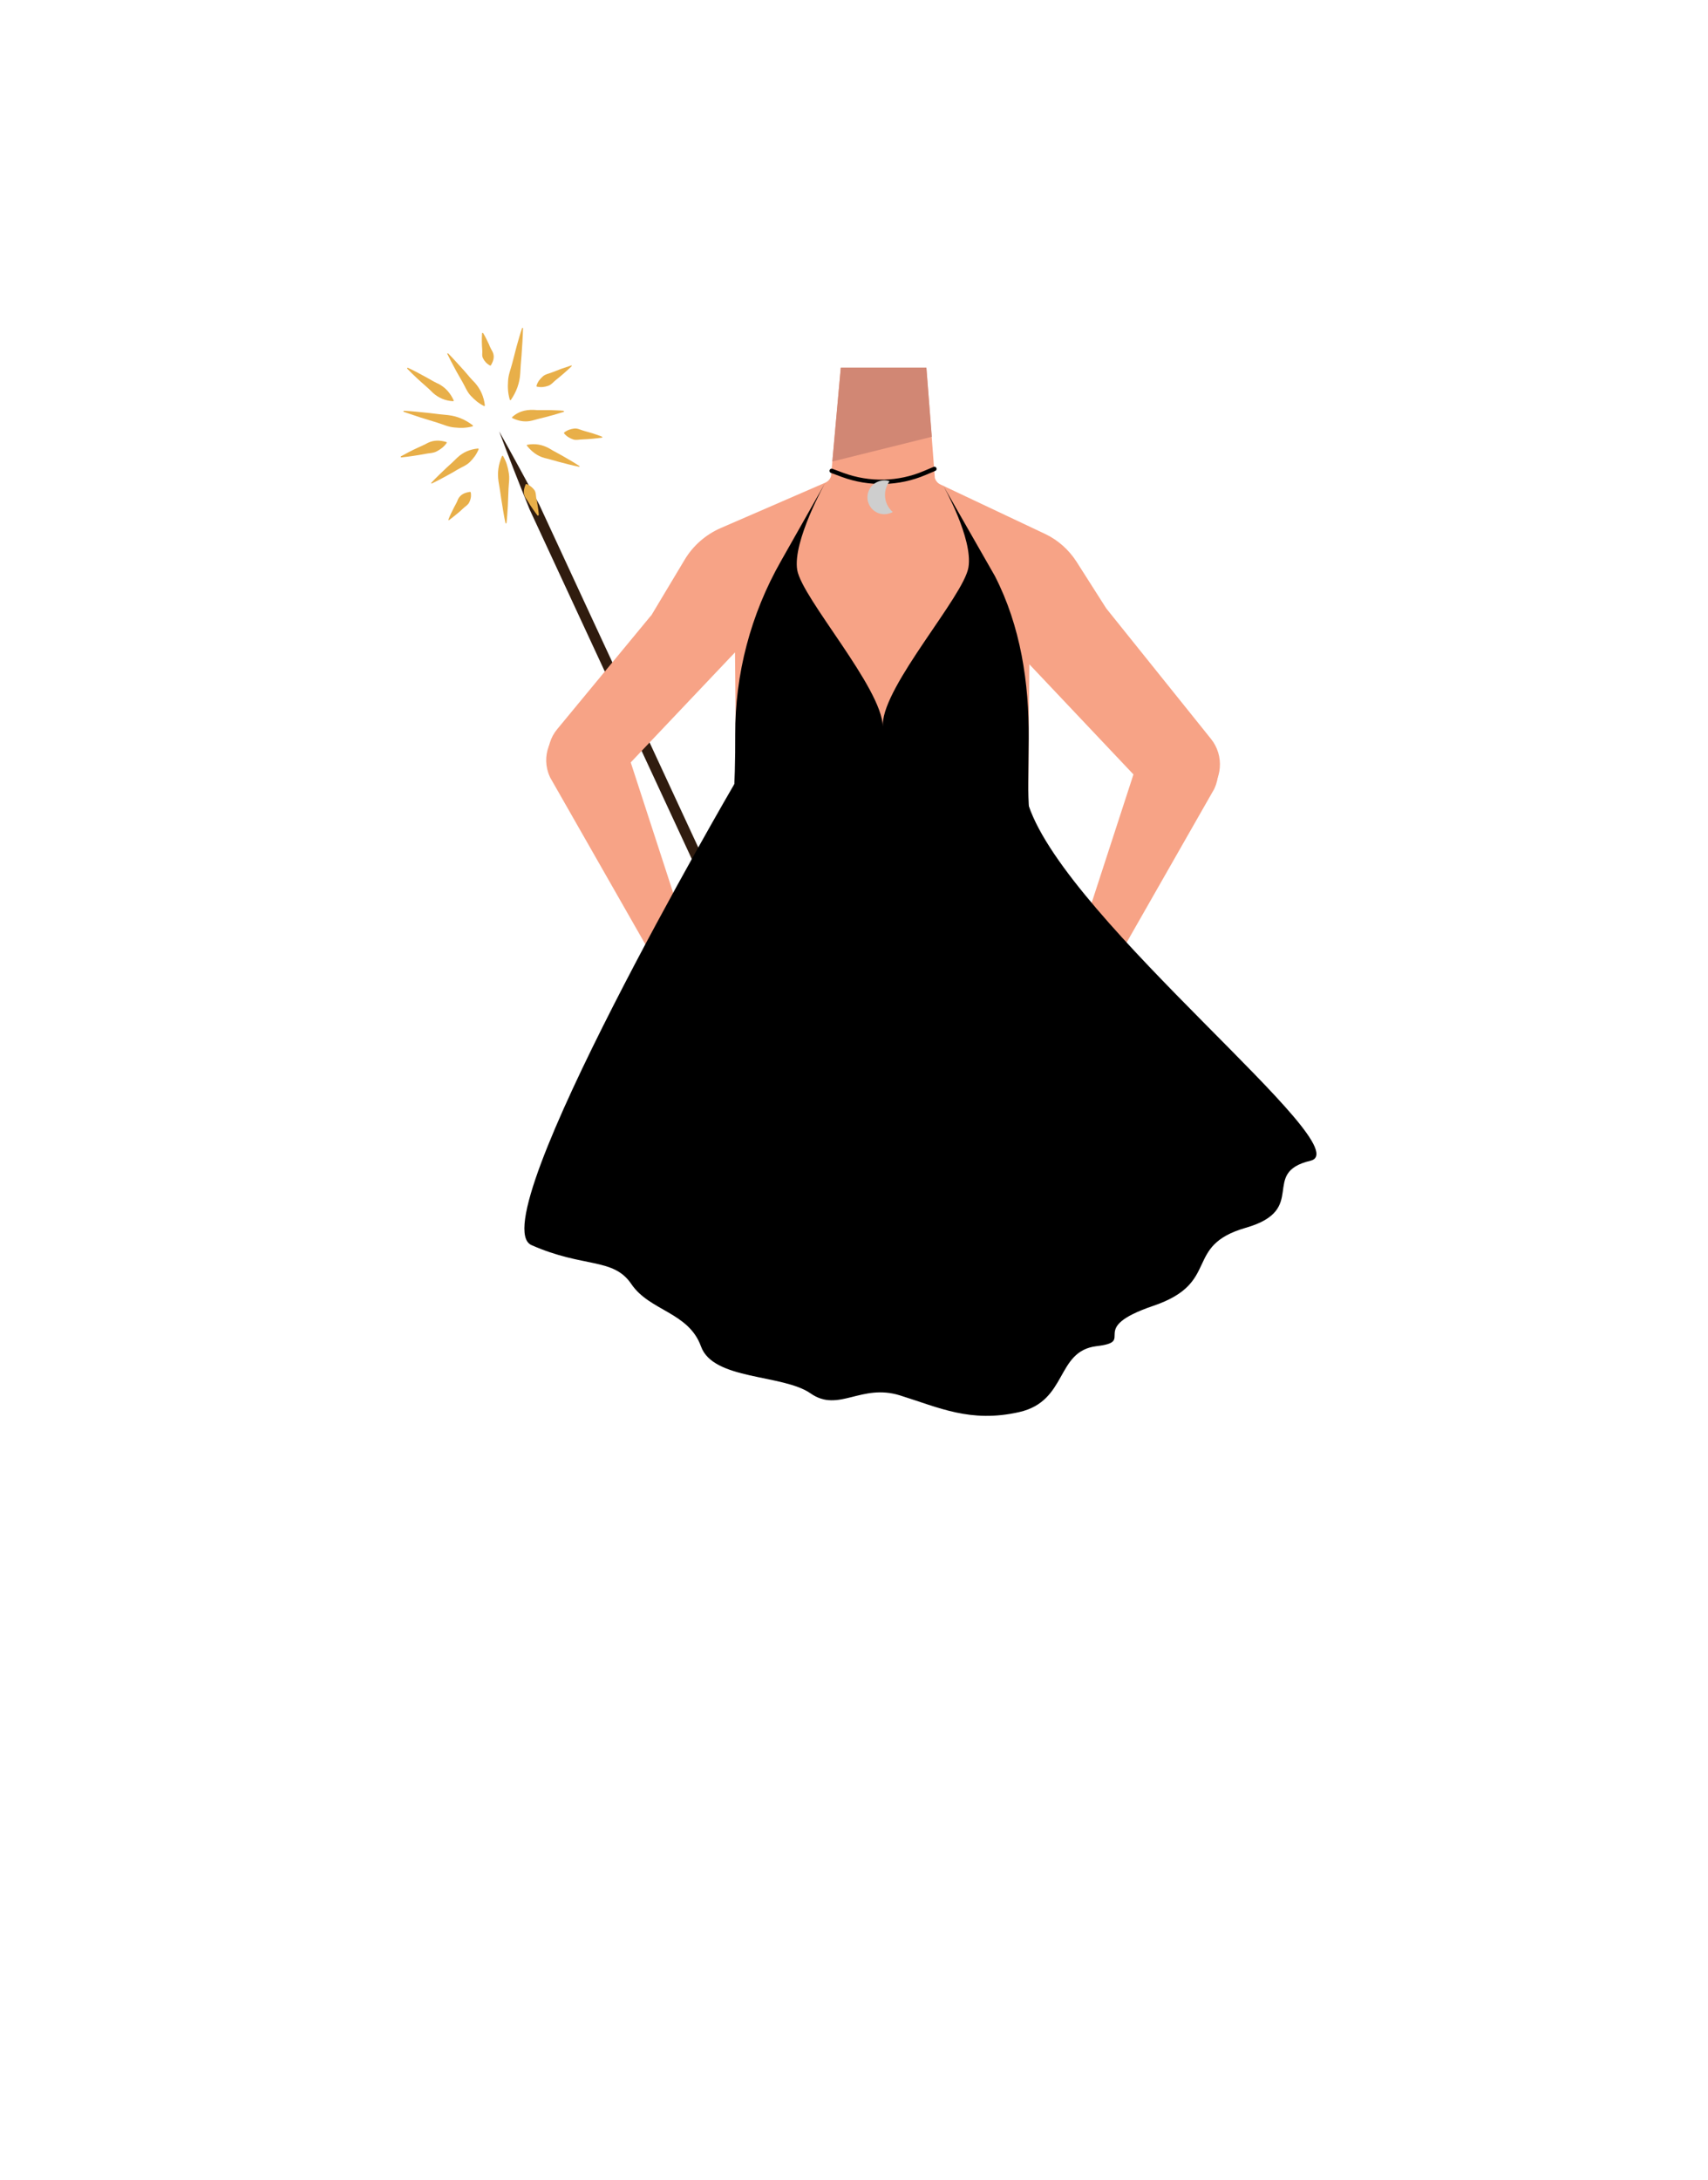 <?xml version="1.0" encoding="utf-8"?>
<!-- Generator: Adobe Illustrator 26.0.2, SVG Export Plug-In . SVG Version: 6.00 Build 0)  -->
<svg version="1.1" id="Calque_1" xmlns="http://www.w3.org/2000/svg" xmlns:xlink="http://www.w3.org/1999/xlink" x="0px" y="0px"
	 viewBox="0 0 788 1005.1" style="enable-background:new 0 0 788 1005.1;" xml:space="preserve">
<style type="text/css">
	.st0{fill:#301C0F;}
	.st1{fill:#F7A386;}
	.st2{fill:#D18774;}
	.st3{fill:none;stroke:#000000;stroke-width:2;stroke-linecap:round;stroke-miterlimit:10;}
	.st4{fill:#CECECE;}
	.st5{fill:#E8AF49;}
</style>
<g>
	<g>
		<path class="st0" d="M230.3,198.9c6.3,11.2,12.4,22.5,18.5,33.8c10.2,22,37.9,81.8,48.5,104.5c10.6,22.9,38.2,82.3,48.5,104.5
			c4.7,11.9,9.4,23.9,13.9,35.9c-6.3-11.2-12.4-22.5-18.4-33.8c-10.2-21.9-37.9-81.8-48.5-104.5c-10.6-22.9-38.2-82.3-48.5-104.5
			C239.5,222.9,234.8,211,230.3,198.9L230.3,198.9z"/>
	</g>
	<path class="st1" d="M558.7,340.7l-48.1-59.9c-0.1-0.1-0.2-0.3-0.3-0.4l-13.7-21.5c-3.5-5.4-8.4-9.8-14.2-12.6l-48.5-22.9
		c-1.3-0.6-2.2-1.7-2.6-3l-3.9-50.8h-39.5l-4.5,50c-0.4,1.3-1.3,2.3-2.5,2.9l-48.2,20.9c-7,3-13,8.2-16.9,14.8l-15.1,25.2
		c-0.1,0.2-0.2,0.4-0.4,0.5L257,336.3c-6.2,7.5-5.2,18.6,2.3,24.8c7.5,6.2,18.6,5.2,24.9-2.3c0.1-0.1,0.2-0.2,0.2-0.3l54.7-57.7
		l0.7,77.6c0,0.2,0,0.4,0,0.6l-15.4,127.9c-1.1,9.4,5.1,18,14.3,20c0,0,50.5,13.7,67.8,14.4c17.9,0.7,71-9.5,71-9.5
		c0.1,0,0.2,0,0.2,0c10-1.5,16.8-10.7,15.4-20.7l-18.8-127.7c0-0.2,0-0.5,0-0.7c0-5.1,0.5-64.7,0.6-76.4l55.7,58.9
		c6.9,7.4,18.6,8,26.2,1.2C564,359.6,564.9,348.4,558.7,340.7z"/>
	<polygon class="st2" points="387.9,169.5 427.4,169.5 429.9,201.4 384,212.8 	"/>
	<path d="M496.6,512.6l-20.2-125.2c-1.4-8.8-2.1-17.7-2-26.6l0.2-20.2c0.2-25.8-3.7-51.8-15.6-75l-23.9-41.8
		c0,0,13.9,24.5,11.7,37.8c-2.2,13.3-39,54.2-39.5,72.2v1.2c-0.5-18-37.2-59-39.5-72.2c-2.2-13.3,13.1-40.5,13.1-40.5l-20.6,36.4
		c-14,24.6-21.2,52.1-21.1,80l0,0c0.1,22.5-1.2,45-4,67.4l-16.3,112.7c-6.2,50.7,44.6,21.8,87.4,71.4c6.3,7.3,38,27.4,42,18.7
		c21.2-46.1,52.1-47.7,50.1-79.9C498,523.5,497.5,518,496.6,512.6z"/>
	<g>
		<path class="st1" d="M358.4,483.5c2,0.8-22.5-31.2-22.5-31.2l-0.3-6.5c-0.1-2.1-2.2-3.6-4.2-2.9l-4.8,1.5l0,0
			c-6.5-9.3-11.6-19.4-15.2-30.2l-21.1-64.8l-4.3-7.7c-4.6-8.2-14.7-11.6-23.3-7.7c-9.2,4.1-13.2,14.9-9.1,24c0.1,0.3,0.3,0.7,0.5,1
			l54.4,95.3c4.4,7.7,9.9,14.7,16.4,20.7c2,1.8,4,3.5,5.9,4.8c5.7,3.8,18.1,12.2,25.2,17.1c1.7,1.2,4-0.2,3.7-2.3L358.4,483.5z"/>
		<path class="st1" d="M455.6,488.8c-2,0.8,22.5-31.2,22.5-31.2l0.3-6.5c0.1-2.1,2.2-3.6,4.2-2.9l4.8,1.5l0,0
			c6.5-9.3,11.6-19.4,15.2-30.2l21.1-64.8l4.3-7.7c4.6-8.2,14.7-11.6,23.3-7.7c9.2,4.1,13.2,14.9,9.1,24c-0.1,0.3-0.3,0.7-0.5,1
			l-54.4,95.3c-4.4,7.7-9.9,14.7-16.4,20.7c-2,1.8-4,3.5-5.9,4.8c-5.7,3.8-18.1,12.2-25.2,17.1c-1.7,1.2-4-0.2-3.7-2.3L455.6,488.8z
			"/>
	</g>
	<path d="M338.8,361.5c0,0-117.8,201.9-93.6,212.6c24.2,10.7,37.7,5.6,46.1,18s26.4,12.9,32.1,28.7c5.6,15.7,37.7,12.7,50.6,21.7
		s23.2-4.7,41.2,0.9s32.5,12.8,55,7.7s16.8-28.1,35.7-30.4c18.9-2.2-5.3-7.9,26.2-18.6c31.5-10.7,13.5-27.6,42.7-36
		s6.2-25.3,29.8-30.9c23.6-5.6-111.8-109.9-130-163.7"/>
	<path class="st3" d="M383.7,217.1l5.1,1.9c12.3,4.5,25.8,4.2,37.8-0.9l4.5-1.9"/>
	<path class="st4" d="M408.3,228.2c0-2.4,0.8-4.5,2.1-6.3c-0.8-0.3-1.6-0.4-2.4-0.4c-4.3,0-7.8,3.5-7.8,7.8s3.5,7.8,7.8,7.8
		c1.4,0,2.7-0.4,3.9-1C409.6,234.1,408.3,231.3,408.3,228.2z"/>
	<g>
		<path class="st5" d="M206.8,163c2.5,2.5,5.1,5.5,7.5,8.1c1.4,1.7,3.4,4,4.9,5.5c2.5,2.9,4,6.2,4.5,10.3c0,0.2-0.2,0.4-0.4,0.3
			c-2.5-1.2-4.4-2.9-6.1-4.7c-1.7-1.8-2.6-4.2-3.8-6.3c-0.9-1.6-2.8-4.8-3.6-6.4c-1.2-2.2-2.3-4.3-3.4-6.6
			C206.2,163.1,206.6,162.8,206.8,163L206.8,163z"/>
	</g>
	<g>
		<path class="st5" d="M241.3,151.4c-0.1,4-0.4,8.5-0.7,12.6c-0.2,2.5-0.5,5.9-0.6,8.4c-0.3,4.3-1.7,8.2-4.3,12
			c-0.1,0.2-0.4,0.1-0.5-0.1c-0.9-3-1-5.8-0.8-8.6c0.1-2.8,1.2-5.4,1.9-8.1c0.5-2,1.6-6.1,2.1-8.1c0.8-2.7,1.5-5.4,2.4-8
			C240.9,151,241.3,151.1,241.3,151.4L241.3,151.4z"/>
	</g>
	<g>
		<path class="st5" d="M260.1,189.9c-2.8,0.9-5.9,1.8-8.7,2.5c-1.7,0.4-4.1,1-5.8,1.5c-3.1,0.8-6,0.4-9.2-1.1
			c-0.2-0.1-0.2-0.4-0.1-0.5c3.5-3.1,7.3-3.6,11.6-3.2c1.5,0,4.5,0,6,0c2,0.1,4,0.1,6,0.3C260.3,189.5,260.3,189.9,260.1,189.9
			L260.1,189.9z"/>
	</g>
	<g>
		<path class="st5" d="M267.1,215.2c-3.1-0.6-6.5-1.5-9.5-2.3c-1.9-0.5-4.4-1.3-6.3-1.7c-3.3-0.9-5.9-2.8-8.2-5.7
			c-0.1-0.1-0.1-0.3,0.1-0.4c3.6-0.7,6.9-0.1,9.9,1.5c2.6,1.6,5.9,3.2,8.5,4.8c1.9,1.1,3.8,2.2,5.6,3.4
			C267.6,214.9,267.4,215.3,267.1,215.2L267.1,215.2z"/>
	</g>
	<g>
		<path class="st5" d="M233.2,241.2c-0.8-3.7-1.4-7.8-2-11.5c-0.3-2.3-0.8-5.4-1.2-7.7c-0.6-4-0.1-7.8,1.6-11.7
			c0.1-0.2,0.4-0.2,0.5,0c1.5,2.5,2.2,5,2.6,7.6c0.5,2.6,0,5.2-0.1,7.7c-0.1,1.9-0.2,5.8-0.3,7.7c-0.2,2.6-0.3,5.2-0.6,7.7
			C233.7,241.4,233.3,241.4,233.2,241.2L233.2,241.2z"/>
	</g>
	<g>
		<path class="st5" d="M199,222.6c2.2-2.4,4.8-4.8,7.2-7.1c1.5-1.3,3.5-3.2,4.9-4.6c2.6-2.4,5.6-3.7,9.4-4.1c0.2,0,0.4,0.2,0.3,0.4
			c-1,2.4-2.4,4.2-4,5.8s-3.8,2.4-5.7,3.5c-1.4,0.9-4.3,2.5-5.8,3.3c-2,1.1-3.9,2.1-6,3.1C199.1,223.1,198.8,222.7,199,222.6
			L199,222.6z"/>
	</g>
	<g>
		<path class="st5" d="M186.4,189.4c3.9,0.2,8.3,0.7,12.2,1.1c2.4,0.3,5.7,0.7,8.1,0.9c4.2,0.5,7.9,2,11.4,4.7
			c0.2,0.1,0.1,0.4-0.1,0.5c-2.9,0.8-5.7,0.8-8.4,0.5c-2.7-0.2-5.2-1.4-7.8-2.2c-1.9-0.6-5.9-1.8-7.8-2.4c-2.6-0.9-5.2-1.7-7.7-2.6
			C186,189.8,186.1,189.4,186.4,189.4L186.4,189.4z"/>
	</g>
	<g>
		<path class="st5" d="M222.9,153.6c1,1.6,1.9,3.5,2.7,5.2c0.4,1.1,1.1,2.5,1.7,3.5c0.9,2,0.5,3.9-0.8,6.1c-0.1,0.2-0.3,0.2-0.5,0.1
			c-1.6-0.9-2.5-2-3.1-3.2c-0.7-1.2-0.3-2.5-0.4-3.8c-0.1-1-0.2-2.9-0.2-3.9c0-1.3,0-2.6,0.1-3.9
			C222.4,153.5,222.8,153.4,222.9,153.6L222.9,153.6z"/>
	</g>
	<g>
		<path class="st5" d="M263.7,168.9c-2.2,2.1-4.7,4.3-7.1,6.2c-1.2,0.9-2.2,2.3-3.7,2.8s-3.1,0.8-5.1,0.4c-0.2,0-0.3-0.2-0.3-0.4
			c0.6-2,1.7-3.2,2.9-4.3s2.8-1.3,4.3-1.9c1.1-0.4,3.3-1.3,4.4-1.7c1.5-0.5,3-1,4.5-1.5C263.7,168.4,263.9,168.8,263.7,168.9
			L263.7,168.9z"/>
	</g>
	<g>
		<path class="st5" d="M277.7,201.8c-2.9,0.4-6,0.7-8.9,0.8c-1.5,0-3,0.5-4.4,0s-2.8-1.2-4.1-2.7c-0.1-0.1-0.1-0.4,0-0.5
			c1.6-1.2,3.1-1.6,4.6-1.8s2.9,0.6,4.3,1c1.1,0.3,3.2,0.9,4.2,1.2c1.4,0.5,2.8,0.9,4.2,1.5C278,201.4,278,201.8,277.7,201.8
			L277.7,201.8z"/>
	</g>
	<g>
		<path class="st5" d="M248,237.7c-1.2-1.5-2.3-3.2-3.4-4.8c-0.6-1-1.4-2.4-2.1-3.3c-1.2-1.9-1-3.8,0-6.2c0.1-0.2,0.3-0.3,0.5-0.2
			c1.7,0.7,2.7,1.7,3.5,2.7c0.8,1.1,0.7,2.5,0.9,3.7c0.2,0.9,0.6,2.9,0.7,3.8c0.2,1.3,0.4,2.6,0.5,3.9
			C248.4,237.8,248.1,237.9,248,237.7L248,237.7z"/>
	</g>
	<g>
		<path class="st5" d="M206.9,239.5c0.7-1.9,1.7-3.8,2.6-5.6c0.6-1.1,1.4-2.5,1.8-3.7c1.1-2.1,2.8-3,5.5-3.4c0.2,0,0.4,0.1,0.4,0.3
			c0.3,1.9-0.1,3.3-0.7,4.5c-0.6,1.3-1.9,1.9-2.9,2.9c-0.7,0.7-2.3,2.1-3.1,2.7c-1.1,0.9-2.1,1.7-3.3,2.6
			C207.1,240,206.8,239.8,206.9,239.5L206.9,239.5z"/>
	</g>
	<g>
		<path class="st5" d="M185,210.4c2.3-1.3,5-2.7,7.4-3.8c1.5-0.7,3.6-1.6,5-2.4c2.7-1.3,5.4-1.3,8.5-0.4c0.2,0.1,0.2,0.2,0.2,0.4
			c-1.3,1.9-2.9,3-4.6,3.9c-1.6,0.9-3.6,0.8-5.4,1.2c-1.4,0.3-4.1,0.7-5.4,0.9c-1.8,0.3-3.7,0.5-5.5,0.7
			C184.9,210.9,184.7,210.6,185,210.4L185,210.4z"/>
	</g>
	<g>
		<path class="st5" d="M188.2,169.6c2.9,1.3,5.9,3,8.7,4.5c1.7,1,4,2.3,5.8,3.1c3,1.7,5.1,4.1,6.6,7.4c0.1,0.2,0,0.3-0.2,0.4
			c-3.7-0.2-6.7-1.5-9.3-3.8c-2.1-2.2-5-4.5-7.2-6.6c-1.6-1.5-3.2-3-4.7-4.6C187.7,169.8,187.9,169.5,188.2,169.6L188.2,169.6z"/>
	</g>
</g>
</svg>

